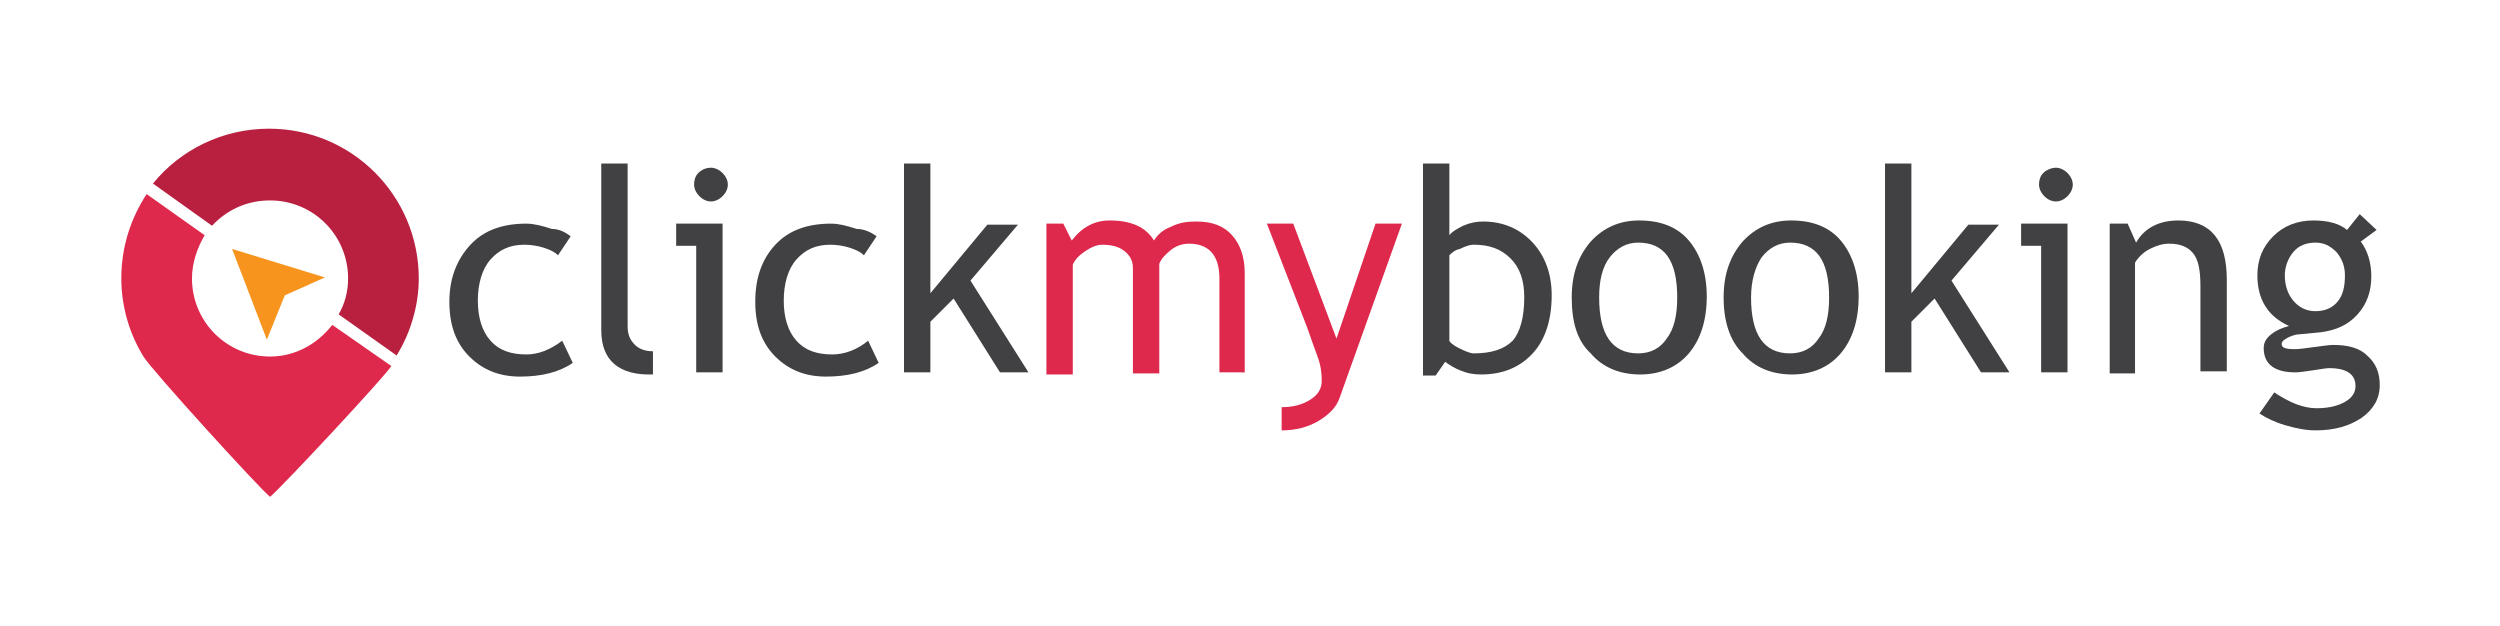 <?xml version="1.0" encoding="utf-8"?>
<!-- Generator: Adobe Illustrator 19.0.0, SVG Export Plug-In . SVG Version: 6.00 Build 0)  -->
<svg version="1.1" id="Layer_1" xmlns="http://www.w3.org/2000/svg" xmlns:xlink="http://www.w3.org/1999/xlink" x="0px" y="0px"
	 viewBox="0 0 237 59.3" style="enable-background:new 0 0 237 59.3;" xml:space="preserve">
<style type="text/css">
	.st0{fill:#414042;}
	.st1{fill:#DE284C;}
	.st2{fill:#B91F3F;}
	.st3{fill:#F7941E;}
</style>
<g id="XMLID_1_">
	<g id="XMLID_60_">
		<path id="XMLID_61_" class="st0" d="M54.1,22.4l-1.2,1.8c-0.3-0.3-0.7-0.5-1.3-0.7s-1.3-0.3-1.9-0.3c-1.4,0-2.4,0.5-3.2,1.4
			c-0.8,0.9-1.2,2.3-1.2,3.9c0,1.6,0.4,2.9,1.2,3.8c0.8,0.9,1.9,1.3,3.4,1.3c1.1,0,2.2-0.4,3.4-1.3l1,2.1c-1.3,0.9-3,1.3-5,1.3
			c-1.9,0-3.5-0.6-4.8-1.9s-1.9-3-1.9-5.2c0-2.2,0.7-4,2-5.4c1.3-1.4,3.1-2,5.3-2c0.7,0,1.5,0.2,2.4,0.5
			C53.1,21.7,53.7,22.1,54.1,22.4z"/>
		<path id="XMLID_63_" class="st0" d="M57,31.3V15.5h2.5v15.4c0,0.8,0.2,1.3,0.7,1.8c0.4,0.4,1,0.6,1.7,0.6v2.2
			C58.7,35.6,57,34.2,57,31.3z"/>
		<path id="XMLID_65_" class="st0" d="M66,35.3v-12h-1.9v-2.1h4.4v14.1H66z M67.4,15.9c0.4,0,0.8,0.2,1.1,0.5
			c0.3,0.3,0.5,0.7,0.5,1.1c0,0.4-0.2,0.8-0.5,1.1c-0.3,0.3-0.7,0.5-1.1,0.5c-0.4,0-0.8-0.2-1.1-0.5c-0.3-0.3-0.5-0.7-0.5-1.1
			s0.1-0.8,0.4-1.1S66.9,15.9,67.4,15.9z"/>
		<path id="XMLID_68_" class="st0" d="M83.1,22.4l-1.2,1.8c-0.3-0.3-0.7-0.5-1.3-0.7c-0.6-0.2-1.3-0.3-1.9-0.3
			c-1.4,0-2.4,0.5-3.2,1.4c-0.8,0.9-1.2,2.3-1.2,3.9c0,1.6,0.4,2.9,1.2,3.8c0.8,0.9,1.9,1.3,3.4,1.3c1.1,0,2.3-0.4,3.4-1.3l1,2.1
			c-1.3,0.9-3,1.3-5,1.3c-1.9,0-3.5-0.6-4.8-1.9s-1.9-3-1.9-5.2c0-2.2,0.6-4,1.9-5.4c1.3-1.4,3.1-2,5.3-2c0.7,0,1.5,0.2,2.4,0.5
			C82,21.7,82.7,22.1,83.1,22.4z"/>
		<path id="XMLID_70_" class="st0" d="M94.8,35.3l-4.4-7l-2.2,2.2v4.8h-2.5V15.5h2.5v12.3l5.4-6.5h2.9l-4.5,5.3l5.5,8.7H94.8z"/>
		<path id="XMLID_72_" class="st1" d="M115.6,35.3v-8.9c0-2.2-1-3.3-2.9-3.3c-0.6,0-1.2,0.2-1.7,0.6c-0.5,0.4-0.9,0.8-1.1,1.3v10.4
			h-2.5v-10c0-0.7-0.3-1.2-0.8-1.6c-0.5-0.4-1.2-0.6-2.1-0.6c-0.5,0-1,0.2-1.6,0.6s-1,0.8-1.2,1.3v10.4h-2.5V21.2h1.6l0.8,1.6
			c1-1.3,2.2-1.9,3.6-1.9c2,0,3.4,0.6,4.2,1.9c0.3-0.5,0.8-1,1.6-1.3c0.8-0.4,1.5-0.5,2.4-0.5c1.5,0,2.6,0.4,3.4,1.3
			c0.8,0.9,1.2,2.1,1.2,3.6v9.4H115.6z"/>
		<path id="XMLID_74_" class="st1" d="M127,37.7c-0.3,0.9-1,1.6-2,2.2s-2.2,0.9-3.5,0.9v-2.2c1,0,1.9-0.2,2.7-0.7s1.1-1.1,1.1-1.8
			c0-0.8-0.1-1.5-0.4-2.3s-0.6-1.7-1-2.8l-3.8-9.8h2.5l4.1,10.9l3.7-10.9h2.5L127,37.7z"/>
		<path id="XMLID_76_" class="st0" d="M137,34.3l-0.9,1.3h-1.2V15.5h2.5v6.8c0.2-0.3,0.7-0.6,1.3-0.9c0.7-0.3,1.3-0.4,1.9-0.4
			c1.9,0,3.5,0.7,4.7,2c1.2,1.3,1.8,3,1.8,5c0,2.3-0.6,4.2-1.8,5.5s-2.8,2-4.9,2c-0.7,0-1.3-0.1-2-0.4
			C137.9,34.9,137.4,34.6,137,34.3z M137.4,24.2v8.1c0,0.1,0.3,0.4,0.9,0.7s1.1,0.5,1.4,0.5c1.7,0,2.9-0.4,3.7-1.2
			c0.7-0.8,1.1-2.2,1.1-4.1c0-1.6-0.4-2.8-1.3-3.7c-0.9-0.9-2-1.3-3.5-1.3c-0.3,0-0.7,0.1-1.3,0.4C137.9,23.7,137.6,24,137.4,24.2z"
			/>
		<path id="XMLID_80_" class="st0" d="M149,28.2c0-2.2,0.6-3.9,1.8-5.3c1.2-1.3,2.7-2,4.6-2c2,0,3.6,0.6,4.7,1.9
			c1.1,1.3,1.7,3.1,1.7,5.3c0,2.3-0.6,4.1-1.7,5.4s-2.7,2-4.6,2c-2,0-3.6-0.7-4.7-2C149.5,32.3,149,30.5,149,28.2z M151.6,28.2
			c0,3.5,1.2,5.3,3.7,5.3c1.2,0,2.1-0.5,2.7-1.4c0.7-0.9,1-2.2,1-3.9c0-3.5-1.2-5.2-3.7-5.2c-1.1,0-2,0.5-2.7,1.4
			C151.9,25.3,151.6,26.6,151.6,28.2z"/>
		<path id="XMLID_83_" class="st0" d="M163.4,28.2c0-2.2,0.6-3.9,1.8-5.3c1.2-1.3,2.7-2,4.6-2c2,0,3.6,0.6,4.7,1.9s1.7,3.1,1.7,5.3
			c0,2.3-0.6,4.1-1.7,5.4c-1.1,1.3-2.7,2-4.6,2c-2,0-3.6-0.7-4.7-2C164,32.3,163.4,30.5,163.4,28.2z M166,28.2
			c0,3.5,1.2,5.3,3.7,5.3c1.2,0,2.1-0.5,2.7-1.4c0.7-0.9,1-2.2,1-3.9c0-3.5-1.2-5.2-3.7-5.2c-1.1,0-2,0.5-2.7,1.4
			C166.4,25.3,166,26.6,166,28.2z"/>
		<path id="XMLID_89_" class="st0" d="M187.8,35.3l-4.4-7l-2.2,2.2v4.8h-2.5V15.5h2.5v12.3l5.4-6.5h2.9l-4.5,5.3l5.5,8.7H187.8z"/>
		<path id="XMLID_91_" class="st0" d="M193.5,35.3v-12h-1.9v-2.1h4.4v14.1H193.5z M194.9,15.9c0.4,0,0.8,0.2,1.1,0.5
			c0.3,0.3,0.5,0.7,0.5,1.1c0,0.4-0.2,0.8-0.5,1.1c-0.3,0.3-0.7,0.5-1.1,0.5c-0.4,0-0.8-0.2-1.1-0.5c-0.3-0.3-0.5-0.7-0.5-1.1
			s0.1-0.8,0.4-1.1S194.5,15.9,194.9,15.9z"/>
		<path id="XMLID_94_" class="st0" d="M208.6,35.3v-8.2c0-1.5-0.2-2.5-0.7-3.1c-0.5-0.6-1.2-0.9-2.3-0.9c-0.6,0-1.2,0.2-1.8,0.5
			c-0.6,0.3-1.1,0.8-1.4,1.3v10.5H200V21.2h1.7l0.8,1.8c0.8-1.4,2.2-2.1,4-2.1c3.1,0,4.6,1.9,4.6,5.6v8.7H208.6z"/>
		<path id="XMLID_96_" class="st0" d="M214.2,39.2l1.4-2c1.5,1,2.8,1.5,4,1.5c1.1,0,2-0.2,2.7-0.6c0.7-0.4,1-0.9,1-1.5
			c0-1.1-0.8-1.7-2.5-1.7c-0.3,0-0.8,0.1-1.5,0.2c-0.7,0.1-1.3,0.2-1.7,0.2c-2,0-3-0.8-3-2.3c0-0.5,0.2-0.9,0.7-1.3
			c0.5-0.4,1-0.6,1.7-0.8c-2-0.9-3-2.5-3-4.8c0-1.5,0.5-2.7,1.5-3.7c1-1,2.3-1.5,3.8-1.5c1.4,0,2.5,0.3,3.2,0.9l1.2-1.5l1.6,1.5
			l-1.5,1.1c0.6,0.8,1,1.9,1,3.3c0,1.4-0.4,2.6-1.3,3.6c-0.9,1-2,1.5-3.5,1.7l-2.1,0.2c-0.2,0-0.6,0.1-1,0.3
			c-0.4,0.2-0.6,0.4-0.6,0.6c0,0.4,0.4,0.5,1.3,0.5c0.4,0,1-0.1,1.8-0.2s1.4-0.2,1.8-0.2c1.4,0,2.5,0.3,3.2,1
			c0.8,0.7,1.2,1.6,1.2,2.8c0,1.3-0.6,2.3-1.7,3.1c-1.2,0.8-2.6,1.2-4.4,1.2c-0.9,0-1.9-0.2-2.9-0.5S214.8,39.6,214.2,39.2z
			 M219.5,23c-0.9,0-1.6,0.3-2.1,0.9s-0.8,1.4-0.8,2.2c0,1,0.3,1.8,0.8,2.4c0.5,0.6,1.2,1,2.1,1c0.9,0,1.6-0.3,2.1-0.9
			c0.5-0.6,0.7-1.4,0.7-2.5c0-0.9-0.3-1.6-0.8-2.2C220.9,23.3,220.3,23,219.5,23z"/>
	</g>
	<g id="XMLID_15_">
		<g id="XMLID_18_">
			<g id="XMLID_118_">
				<path id="XMLID_120_" class="st2" d="M20.1,21.4c1.4-1.5,3.3-2.4,5.5-2.4c4.1,0,7.4,3.3,7.4,7.4c0,1.2-0.3,2.4-0.9,3.4l5.5,3.9
					c1.3-2.1,2.1-4.7,2.1-7.3c0-7.8-6.3-14.2-14.2-14.2c-4.4,0-8.4,2-11,5.2L20.1,21.4z"/>
				<path id="XMLID_119_" class="st1" d="M31.5,30.8c-1.4,1.8-3.5,3-5.9,3c-4.1,0-7.4-3.3-7.4-7.4c0-1.5,0.5-2.9,1.2-4.1l-5.5-3.9
					c-1.5,2.3-2.4,5-2.4,8c0,2.7,0.8,5.3,2.1,7.4c0.7,1.2,10.9,12.4,12,13.3h-0.1l0,0h0.1c1-0.8,10.8-11.3,11.5-12.4L31.5,30.8z"/>
			</g>
		</g>
		<polyline id="XMLID_17_" class="st3" points="27,28 30.8,26.3 22,23.6 25.3,32.2 27,28 		"/>
	</g>
</g>
</svg>
